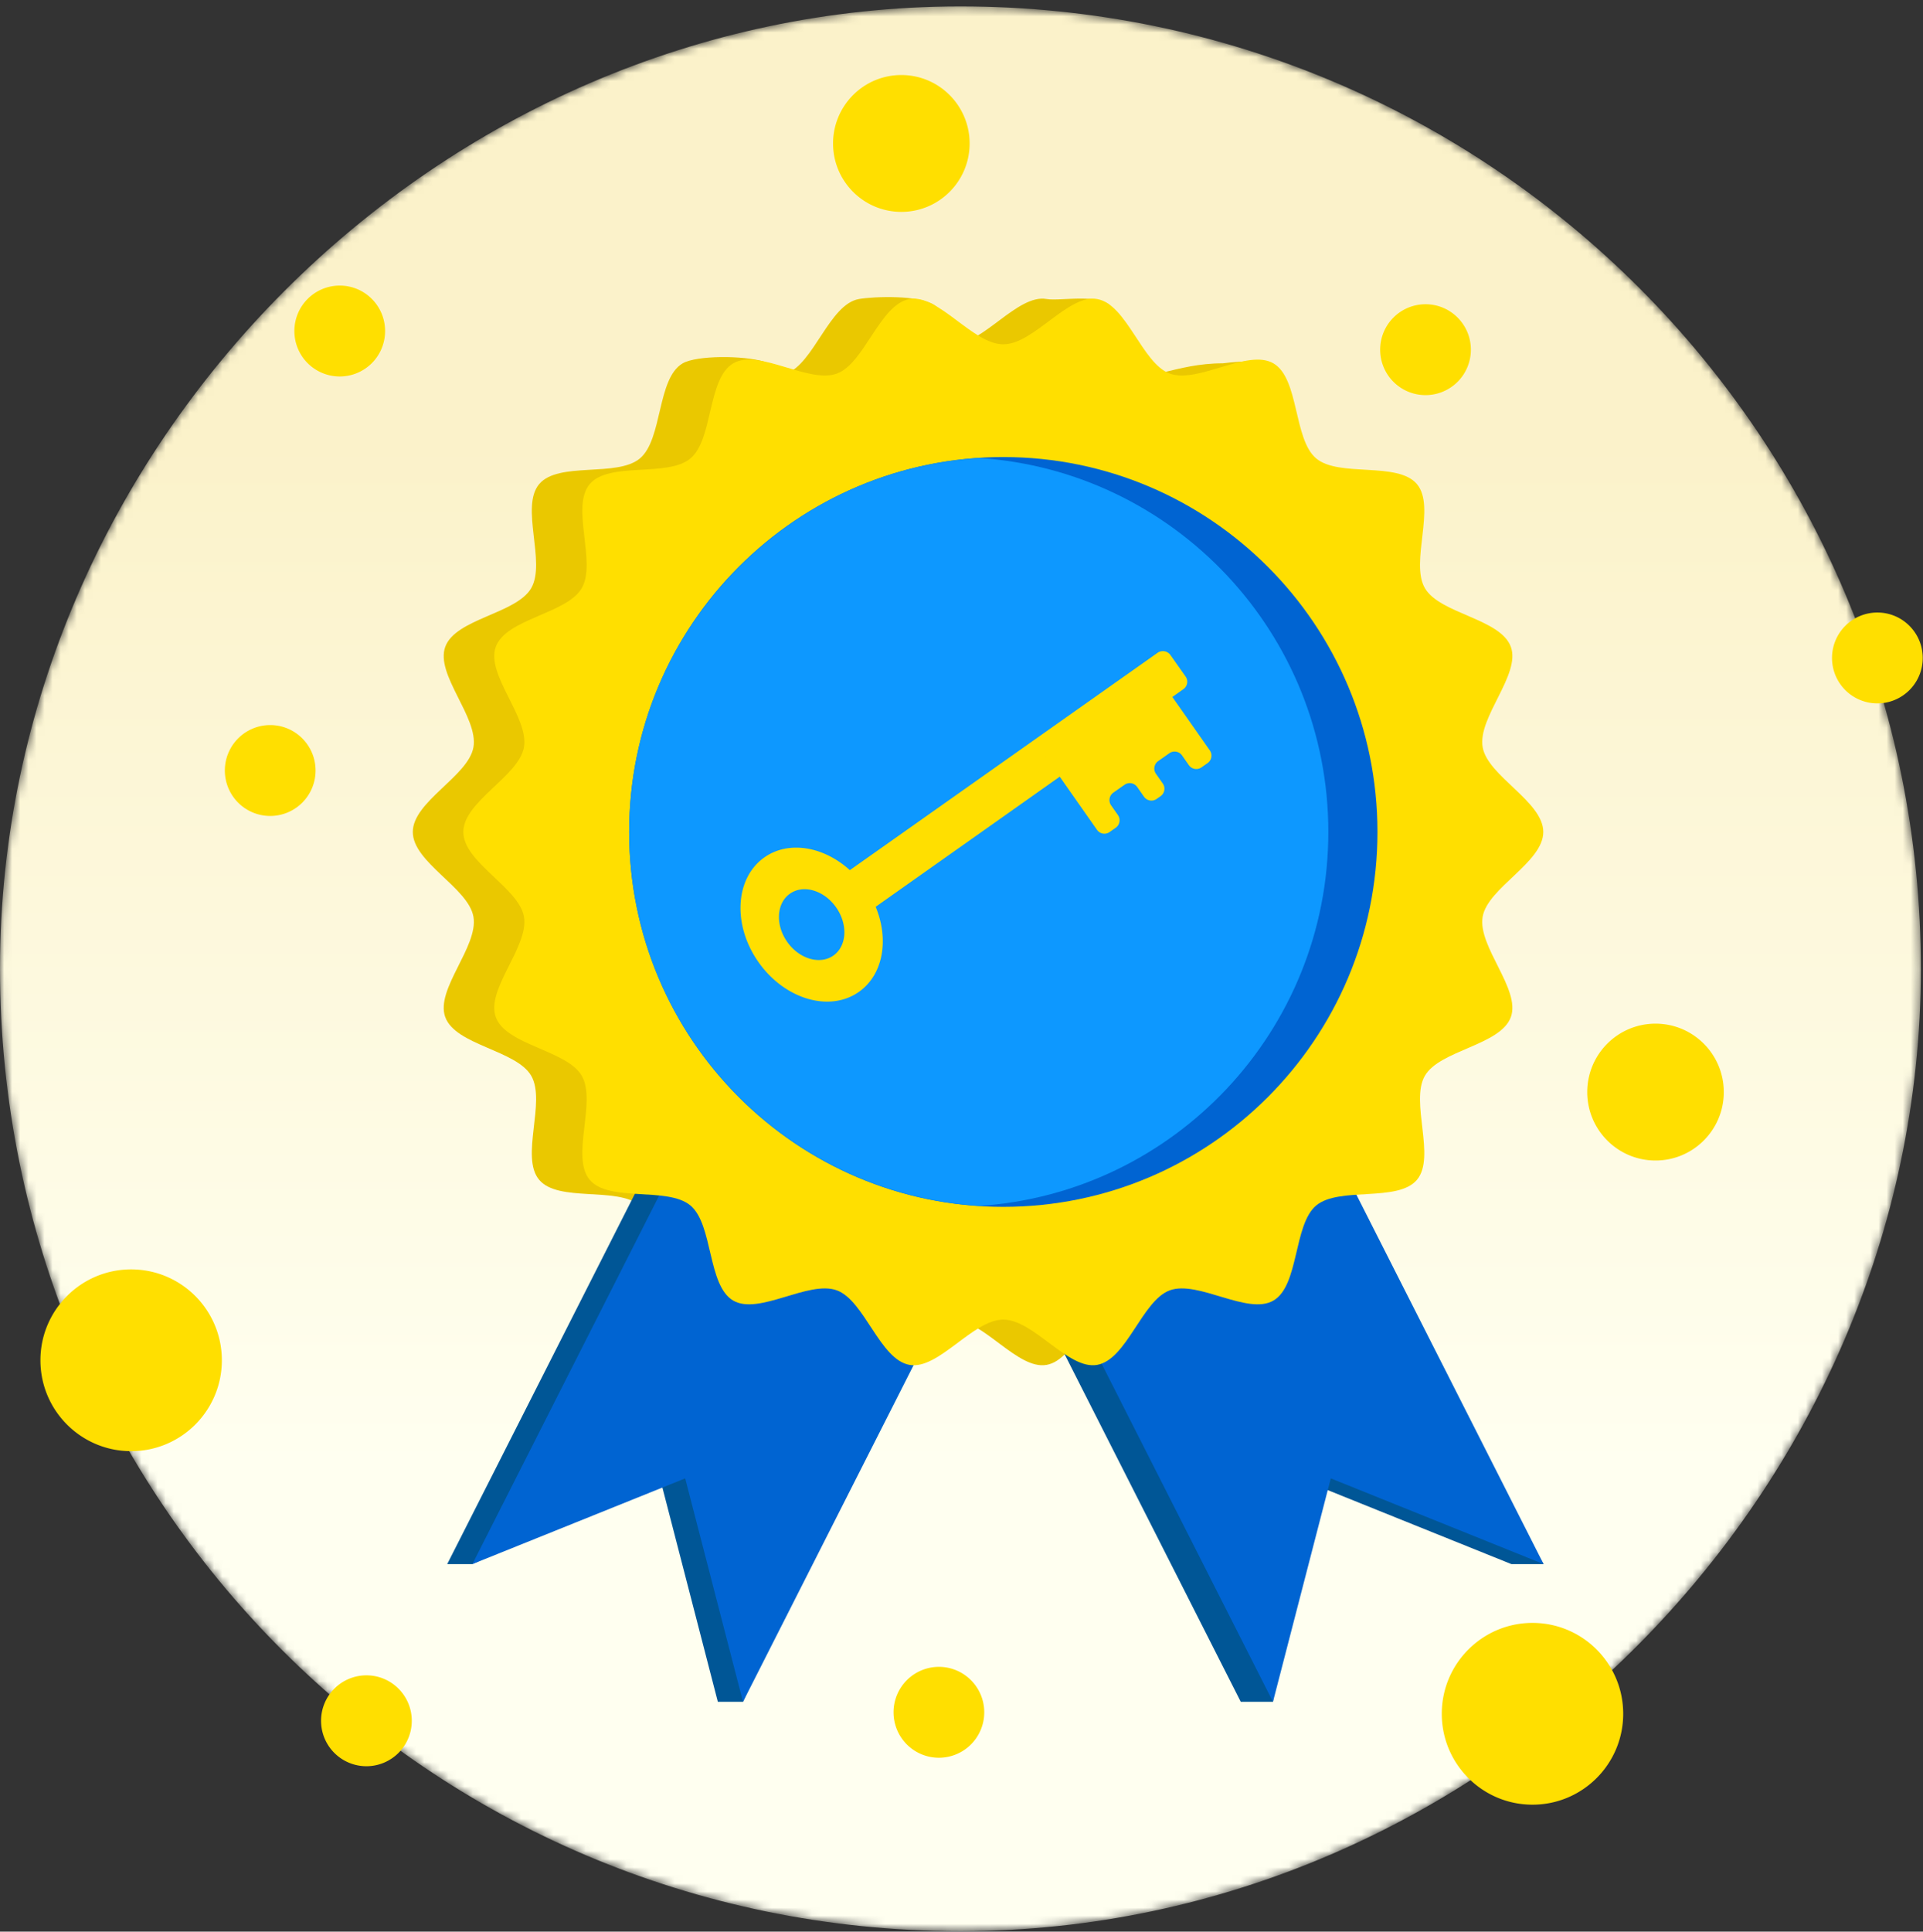 <svg xmlns="http://www.w3.org/2000/svg" xmlns:xlink="http://www.w3.org/1999/xlink" width="238" height="239" viewBox="0 0 238 239">
    <rect x="0" y="0" width="238" height="239" fill="#333333" stroke="none"/>
    <defs>
        <path id="a" d="M118.783.264C54.166.31.046 54.525 0 119.254c-.046 65.792 53.171 119.143 118.833 119.162h.121c64.616-.046 118.737-54.26 118.783-118.99C237.783 53.634 184.564.283 118.903.264h-.12z"/>
        <linearGradient id="b" x1="50%" x2="50%" y1="22.954%" y2="75.504%">
            <stop offset="0%" stop-color="#FBF2CA"/>
            <stop offset="100%" stop-color="#FFFFF0"/>
        </linearGradient>
    </defs>
    <g fill="none" fill-rule="evenodd">
        <g transform="translate(0 .528)">
            <mask id="c" fill="#fff">
                <use xlink:href="#a"/>
            </mask>
            <path fill="url(#b)" d="M118.783.264C54.166.31.046 54.525 0 119.254c-.046 65.792 53.171 119.143 118.833 119.162h.121c64.616-.046 118.737-54.26 118.783-118.99C237.783 53.634 184.564.283 118.903.264h-.12z" mask="url(#c)"/>
        </g>
        <path fill="#FFDF00" d="M200.895 212.048c0 6.211-5.026 11.246-11.226 11.246-6.2 0-11.227-5.035-11.227-11.246 0-6.21 5.027-11.245 11.227-11.245s11.226 5.035 11.226 11.245M27.457 168.31c0 6.21-5.027 11.244-11.226 11.244-6.2 0-11.227-5.034-11.227-11.245 0-6.21 5.027-11.245 11.227-11.245s11.226 5.035 11.226 11.245M120.006 17.75c0 4.675-3.784 8.466-8.451 8.466-4.667 0-8.45-3.791-8.45-8.466 0-4.675 3.783-8.466 8.45-8.466s8.45 3.791 8.45 8.466M213.345 135.125c0 4.675-3.783 8.465-8.45 8.465-4.668 0-8.45-3.79-8.45-8.465s3.782-8.466 8.45-8.466c4.667 0 8.45 3.79 8.45 8.466M182.042 43.267a5.618 5.618 0 0 1-5.613 5.623 5.617 5.617 0 0 1-5.612-5.623 5.618 5.618 0 0 1 5.612-5.623c3.1 0 5.613 2.518 5.613 5.623M47.661 40.96a5.619 5.619 0 0 1-5.613 5.623 5.618 5.618 0 0 1-5.613-5.623 5.618 5.618 0 0 1 5.613-5.624c3.1 0 5.613 2.518 5.613 5.624M39.055 95.337a5.618 5.618 0 0 1-5.613 5.623 5.618 5.618 0 0 1-5.613-5.623 5.618 5.618 0 0 1 5.613-5.623c3.1 0 5.613 2.518 5.613 5.623M237.966 81.411a5.618 5.618 0 0 1-5.613 5.623 5.617 5.617 0 0 1-5.613-5.623 5.617 5.617 0 0 1 5.613-5.623c3.1 0 5.613 2.517 5.613 5.623M50.963 212.914a5.618 5.618 0 0 1-5.613 5.623 5.618 5.618 0 0 1-5.613-5.623 5.618 5.618 0 0 1 5.613-5.624c3.1 0 5.613 2.518 5.613 5.624M121.815 211.864a5.618 5.618 0 0 1-5.613 5.624 5.618 5.618 0 0 1-5.612-5.624 5.618 5.618 0 0 1 5.612-5.623c3.1 0 5.613 2.518 5.613 5.623"/>
        <path fill="#EAC800" d="M184.75 102.94c0 3.77-6.875 6.893-7.503 10.484-.647 3.69 4.74 8.975 3.49 12.419-1.274 3.505-8.804 4.08-10.644 7.267-1.858 3.216 1.394 10.036-.978 12.864-2.378 2.836-9.649.806-12.48 3.189-2.824 2.375-2.082 9.9-5.293 11.762-3.181 1.843-9.317-2.548-12.816-1.271-3.438 1.254-5.316 8.58-9.002 9.225-3.583.63-7.84-5.604-11.604-5.604-3.764 0-8.02 6.234-11.604 5.604-3.685-.645-5.564-7.971-9.002-9.225-3.5-1.277-9.635 3.114-12.816 1.271-3.211-1.862-2.47-9.387-5.292-11.763-2.833-2.382-10.103-.352-12.481-3.189-2.372-2.828.88-9.648-.978-12.864-1.84-3.187-9.37-3.762-10.642-7.266-1.252-3.444 4.136-8.728 3.489-12.42-.628-3.59-7.504-6.713-7.504-10.483 0-3.772 6.876-6.895 7.505-10.484.646-3.692-4.742-8.976-3.49-12.42 1.273-3.505 8.802-4.08 10.642-7.268 1.858-3.215-1.394-10.035.978-12.863 2.379-2.837 9.65-.806 12.48-3.188 2.824-2.376 2.083-9.903 5.294-11.764 1.723-.998 7.481-.984 10.049-.215 2.173.65 1.163 2.072 2.766 1.486 3.438-1.254 5.317-8.579 9.002-9.225 1.714-.301 7.565-.566 9.46.84 2.066 1.534.18 4.764 2.144 4.764 3.764 0 8.02-6.233 11.604-5.604 1.693.297 6.87-.796 8.127 1.084 1.48 2.213-.984 7.464.875 8.141 3.5 1.278 6.852-1.273 12.817-1.271 2.269-.296 6.005-.489 6.431.515 1.279 3.014-3.256 9.467-1.14 11.249 2.833 2.382 10.104.352 12.482 3.188 2.371 2.83-.88 9.648.978 12.864 1.84 3.188 9.37 3.763 10.642 7.268 1.252 3.443-4.136 8.727-3.49 12.419.629 3.59 7.504 6.712 7.504 10.484"/>
        <path fill="#005696" d="M117.783 153.476l-25.825 57.089h-3.115l-7.155-27.646-23.224 10.607h-3.115l28.94-57.088z"/>
        <path fill="#0064D2" d="M120.898 153.476l-28.94 57.089-7.155-27.646-26.339 10.607 28.94-57.088z"/>
        <path fill="#005696" d="M145.36 194.381l8.203 16.184h3.987l3.169-27.647 26.337 10.609h3.987l-32.927-57.089-33.494 17.038z"/>
        <path fill="#0064D2" d="M128.61 153.476l28.94 57.089 7.155-27.646 26.339 10.607-28.94-57.088z"/>
        <path fill="#FFDF00" d="M191.005 102.94c0 3.77-6.876 6.893-7.504 10.484-.646 3.69 4.741 8.975 3.49 12.419-1.273 3.505-8.802 4.08-10.643 7.267-1.858 3.216 1.395 10.036-.977 12.864-2.38 2.836-9.65.806-12.48 3.189-2.824 2.375-2.083 9.9-5.295 11.762-3.18 1.843-9.316-2.548-12.814-1.271-3.44 1.254-5.317 8.58-9.003 9.225-3.584.63-7.84-5.604-11.605-5.604-3.762 0-8.019 6.234-11.602 5.604-3.686-.645-5.564-7.971-9.003-9.225-3.499-1.277-9.636 3.114-12.816 1.271-3.21-1.862-2.47-9.387-5.293-11.763-2.832-2.382-10.102-.352-12.48-3.189-2.372-2.828.88-9.648-.978-12.864-1.84-3.187-9.37-3.762-10.642-7.266-1.253-3.444 4.135-8.728 3.49-12.42-.629-3.59-7.505-6.713-7.505-10.483 0-3.772 6.876-6.895 7.505-10.484.645-3.692-4.743-8.976-3.49-12.42 1.273-3.505 8.802-4.08 10.643-7.268 1.857-3.215-1.395-10.035.977-12.863 2.38-2.837 9.649-.806 12.48-3.188 2.824-2.376 2.083-9.903 5.294-11.764 3.18-1.843 9.317 2.548 12.815 1.271 3.439-1.254 5.317-8.579 9.003-9.225 3.583-.629 7.84 5.604 11.602 5.604 3.765 0 8.021-6.233 11.605-5.604 3.686.646 5.564 7.971 9.003 9.225 3.498 1.278 9.635-3.113 12.815-1.271 3.211 1.862 2.47 9.389 5.293 11.764 2.832 2.382 10.102.352 12.481 3.188 2.372 2.83-.88 9.648.978 12.864 1.84 3.188 9.369 3.763 10.642 7.268 1.251 3.443-4.136 8.727-3.49 12.419.628 3.59 7.504 6.712 7.504 10.484"/>
        <path fill="#0064D2" d="M170.482 102.94c0 25.619-20.732 46.386-46.307 46.386-25.574 0-46.306-20.767-46.306-46.386 0-25.62 20.732-46.388 46.306-46.388 25.575 0 46.307 20.768 46.307 46.388"/>
        <path fill="#0D98FF" d="M121.134 56.662C96.98 58.232 77.87 78.345 77.87 102.94c0 24.594 19.11 44.705 43.265 46.276 24.156-1.57 43.266-21.682 43.266-46.276 0-24.595-19.11-44.708-43.266-46.278"/>
        <path fill="#FFDF00" d="M103.15 118.227c-1.67 1.18-4.23.426-5.717-1.684-1.488-2.111-1.342-4.78.328-5.96 1.67-1.183 4.229-.428 5.717 1.683 1.488 2.111 1.34 4.78-.328 5.96m40.106-37.448l-38.074 26.885c-3.24-2.937-7.578-3.701-10.587-1.572-3.632 2.568-3.951 8.372-.715 12.964 3.237 4.592 8.804 6.231 12.436 3.663 3.009-2.13 3.74-6.48 2.062-10.52l18.732-13.236 19.362-13.7c.505-.358.62-1.06.257-1.563l-.752-1.067-1.111-1.577a1.153 1.153 0 0 0-1.61-.277"/>
        <path fill="#FFDF00" d="M128.8 92.738l6.968 9.938c.356.508 1.055.63 1.561.274l.76-.534c.507-.356.629-1.057.273-1.565l-.845-1.205a1.129 1.129 0 0 1 .274-1.569l1.387-.975a1.123 1.123 0 0 1 1.566.273l.845 1.206a1.12 1.12 0 0 0 1.562.273l.49-.344a1.124 1.124 0 0 0 .272-1.565l-.845-1.205a1.127 1.127 0 0 1 .275-1.568l1.387-.977a1.122 1.122 0 0 1 1.565.275l.845 1.204a1.12 1.12 0 0 0 1.562.274l.76-.534c.506-.356.628-1.057.273-1.564l-6.969-9.938-13.966 9.826z"/>
    </g>
</svg>
